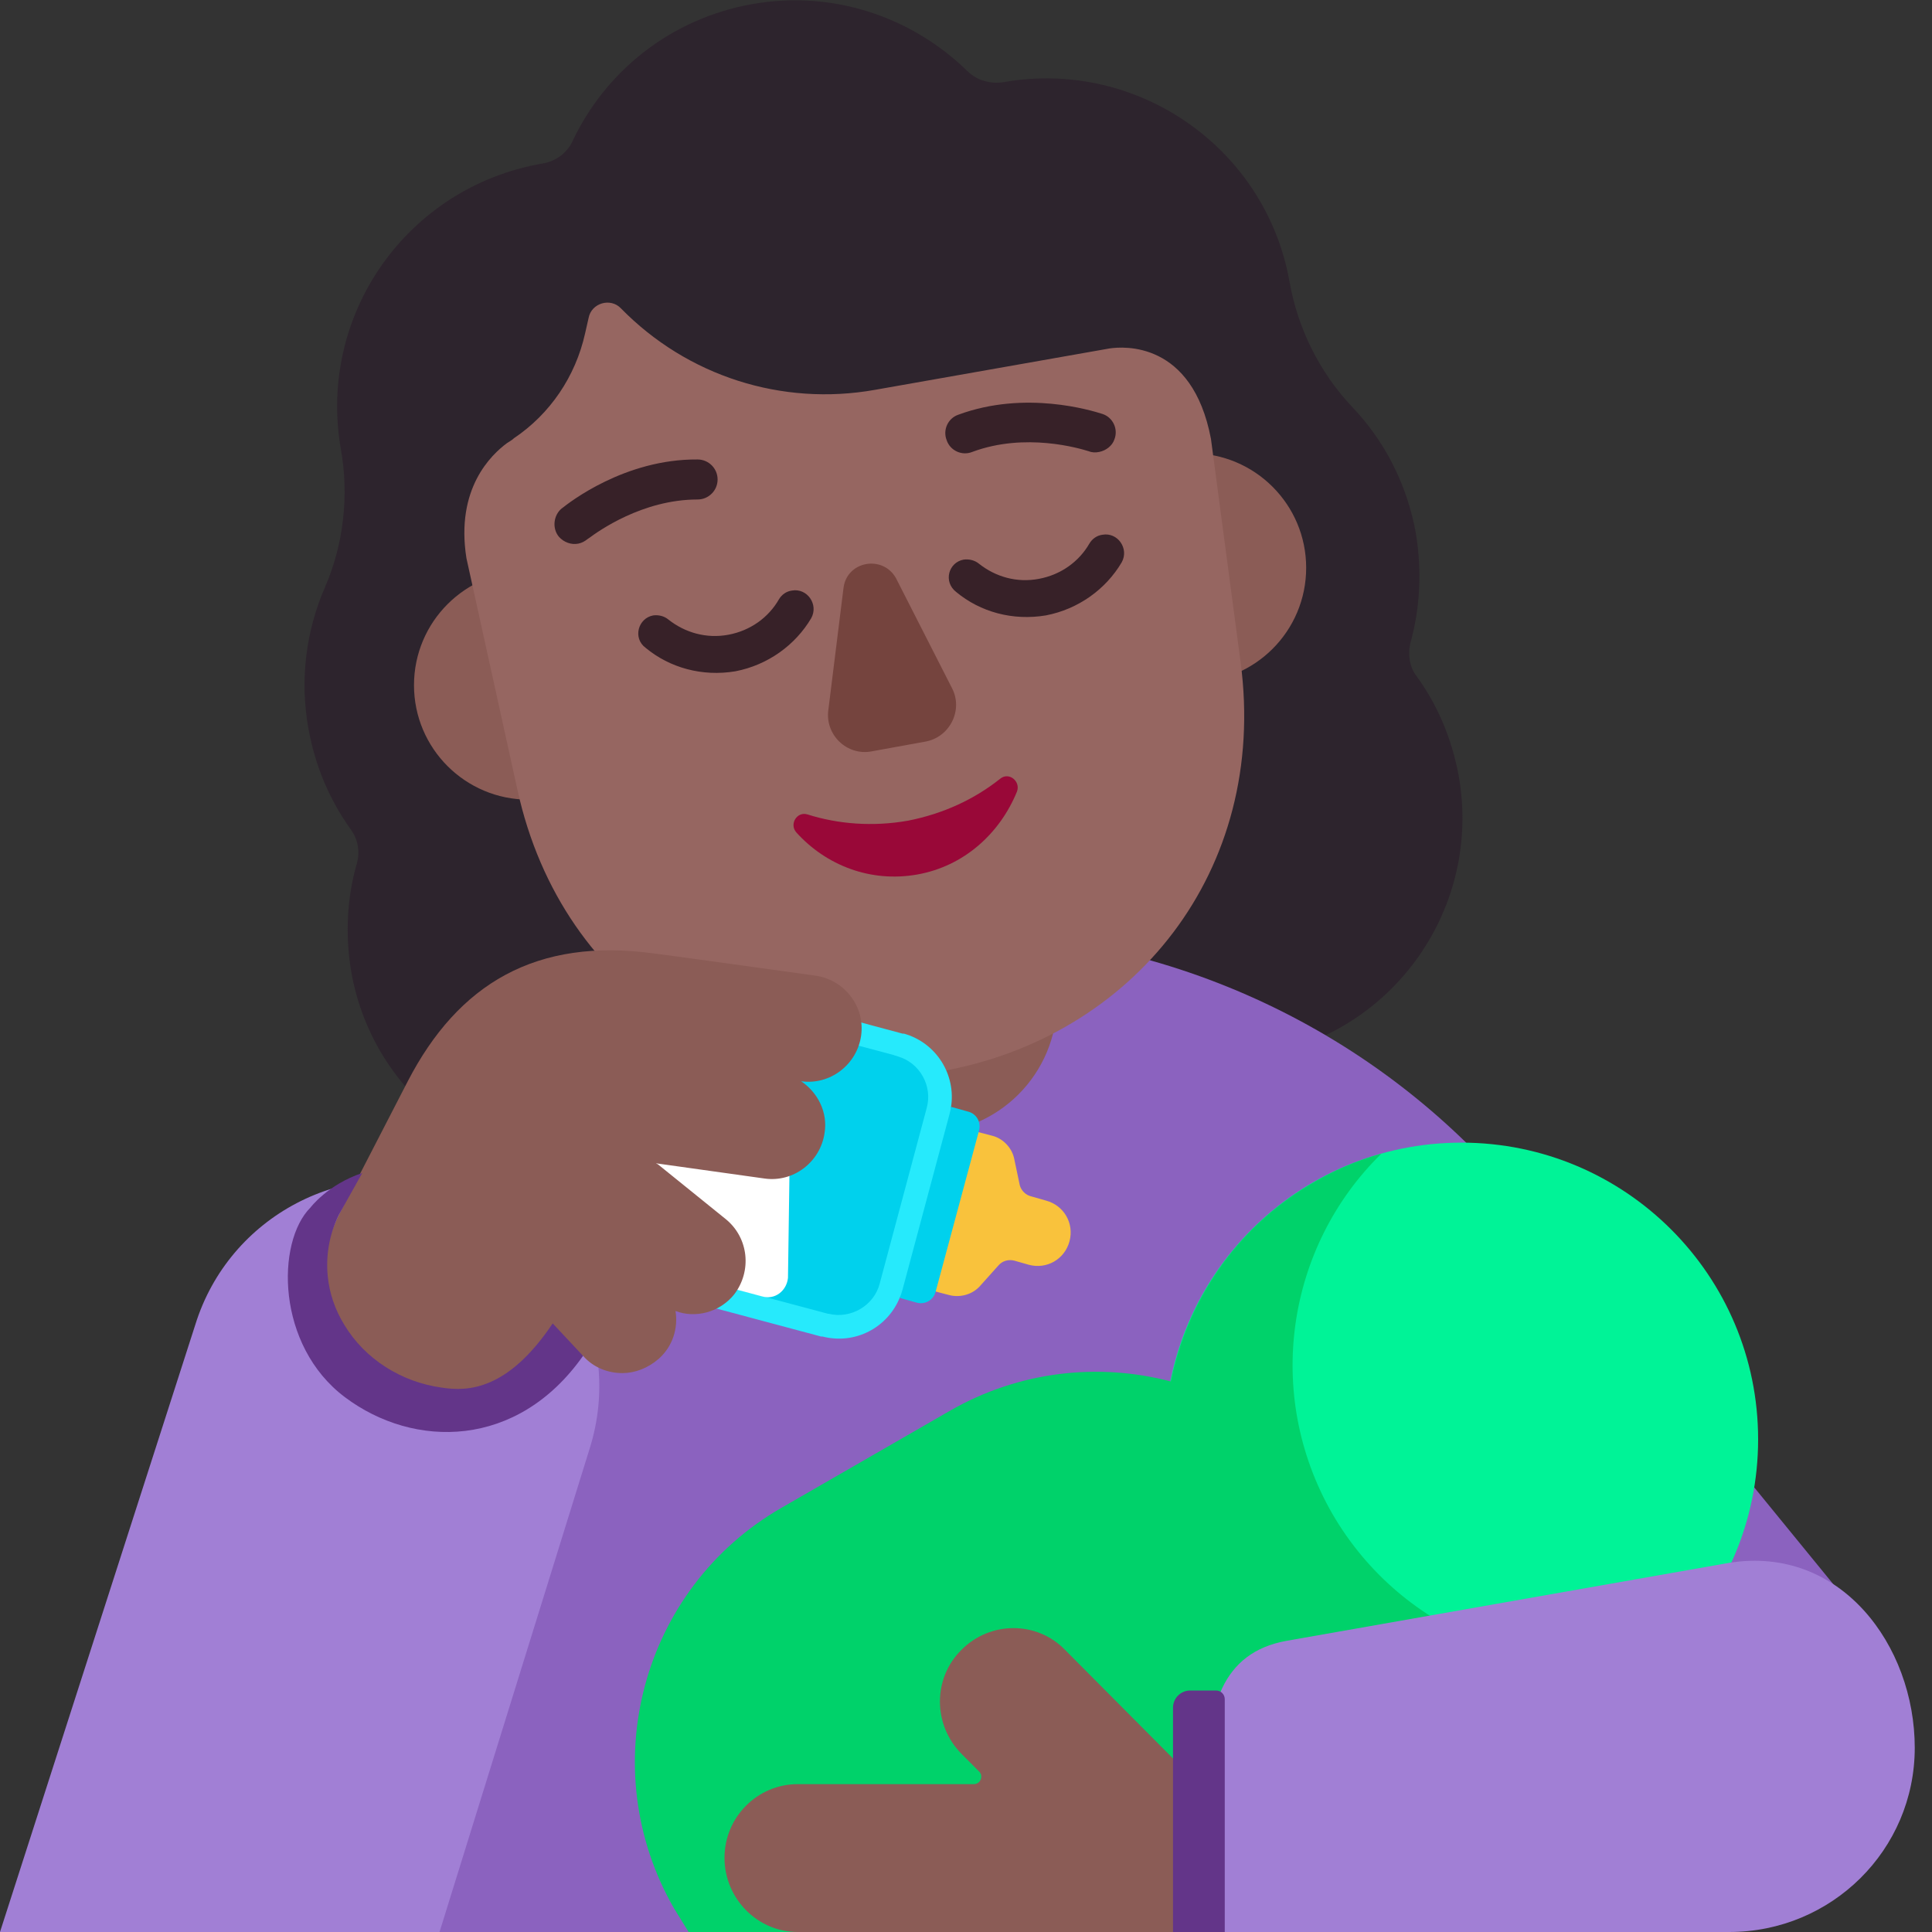 <svg viewBox="2 2 28 28" xmlns="http://www.w3.org/2000/svg">
<rect x="2" y="2" width="28" height="28" fill="#333333" stroke="none"/>
<path d="M22.44 11.32C22.58 10.82 22.61 10.28 22.52 9.73C22.39 9.01 22.06 8.38 21.59 7.89C21.12 7.39 20.81 6.76 20.69 6.09C20.35 4.15 18.49 2.85 16.55 3.19C16.36 3.22 16.16 3.17 16.02 3.03C15.22 2.25 14.08 1.85 12.9 2.06C11.72 2.27 10.78 3.03 10.3 4.04C10.22 4.22 10.05 4.34 9.86 4.37C7.9 4.71 6.6 6.56 6.94 8.51C7.06 9.18 6.98 9.89 6.71 10.51C6.44 11.13 6.34 11.84 6.47 12.56C6.57 13.11 6.78 13.6 7.09 14.03C7.19 14.17 7.22 14.35 7.17 14.52C7.03 15.01 7 15.54 7.09 16.08C7.42 17.98 9.24 19.25 11.14 18.91L20.31 17.29C22.21 16.96 23.48 15.14 23.14 13.24C23.04 12.7 22.83 12.21 22.53 11.8C22.43 11.67 22.4 11.49 22.44 11.32Z" fill="#2D242D"/>
<path d="M5 28.1C4.99 29.15 5.84 30 6.89 30H12.5L15 29L17 30H26.56L26.396 26.113L28.88 25.34L23.94 19.29L23.937 19.299C21.977 16.983 19.017 15.51 15.7 15.51C9.8 15.51 5.01 20.2 5.01 25.97L5 28.1Z" fill="#8B62BF"/>
<path d="M15.41 18.42C16.47 18.42 17.32 17.56 17.32 16.51V14.25C17.32 13.19 16.46 12.34 15.41 12.34C14.35 12.34 13.5 13.2 13.5 14.25V16.51C13.5 17.57 14.35 18.42 15.41 18.42Z" fill="#8B5C56"/>
<path d="M20.93 10.229C20.93 11.146 20.187 11.889 19.27 11.889C18.353 11.889 17.61 11.146 17.61 10.229C17.61 9.313 18.353 8.569 19.27 8.569C20.187 8.569 20.93 9.313 20.93 10.229Z" fill="#8B5C56"/>
<path d="M11.32 11.93C11.32 12.846 10.577 13.589 9.66 13.589C8.743 13.589 8 12.846 8 11.93C8 11.013 8.743 10.27 9.66 10.27C10.577 10.27 11.32 11.013 11.32 11.93Z" fill="#8B5C56"/>
<path d="M18.08 7.05L14.68 7.65C13.33 7.89 11.96 7.45 11 6.47C10.85 6.31 10.57 6.39 10.53 6.61L10.48 6.83C10.34 7.46 9.97 8 9.45 8.35C9.42 8.38 9.38 8.4 9.35 8.42C9.12 8.59 8.6 9.08 8.76 10.09L9.5 13.45C10.15 16.42 12.82 18.03 15.62 17.53C18.43 17.04 20.38 14.62 19.98 11.6L19.55 8.36C19.28 6.94 18.28 7.02 18.08 7.05Z" fill="#966661"/>
<path d="M17.78 8.54C17.83 8.56 17.88 8.56 17.93 8.55C18.03 8.53 18.12 8.46 18.15 8.37C18.21 8.22 18.13 8.05 17.98 8C17.978 7.999 17.972 7.998 17.964 7.995C17.825 7.952 16.862 7.651 15.89 8.01C15.74 8.06 15.66 8.23 15.72 8.38C15.77 8.53 15.94 8.61 16.09 8.55C16.863 8.261 17.654 8.502 17.766 8.536C17.775 8.538 17.78 8.54 17.78 8.54Z" fill="#372128"/>
<path d="M10.1 9.779C10.17 9.859 10.28 9.899 10.38 9.879C10.43 9.869 10.47 9.849 10.52 9.809C10.52 9.809 10.528 9.804 10.541 9.795C10.664 9.705 11.305 9.239 12.11 9.239C12.27 9.239 12.4 9.109 12.4 8.949C12.4 8.789 12.27 8.659 12.11 8.659C11.054 8.65 10.246 9.286 10.149 9.363C10.145 9.366 10.14 9.369 10.14 9.369C10.02 9.469 10 9.659 10.1 9.779Z" fill="#372128"/>
<path d="M14.225 10.519L14.005 12.289C13.955 12.649 14.275 12.959 14.635 12.889L15.405 12.749C15.765 12.689 15.965 12.289 15.795 11.969L14.985 10.379C14.795 10.039 14.275 10.129 14.225 10.519Z" fill="#75443E"/>
<path d="M15.159 13.894C14.649 13.984 14.148 13.944 13.705 13.804C13.551 13.754 13.435 13.944 13.541 14.064C13.974 14.544 14.62 14.794 15.294 14.674C15.968 14.554 16.488 14.084 16.738 13.474C16.796 13.324 16.623 13.184 16.498 13.284C16.122 13.584 15.669 13.794 15.159 13.894Z" fill="#990838"/>
<path d="M16.187 10.169C16.127 10.12 16.047 10.1 15.967 10.11C15.747 10.149 15.667 10.43 15.857 10.579C16.207 10.87 16.677 10.999 17.157 10.919C17.627 10.829 18.027 10.54 18.257 10.149C18.367 9.95 18.197 9.71 17.977 9.75C17.897 9.76 17.827 9.81 17.787 9.88C17.637 10.139 17.377 10.329 17.057 10.389C16.737 10.45 16.427 10.36 16.187 10.169Z" fill="#372128"/>
<path d="M11.687 10.979C11.627 10.929 11.547 10.909 11.467 10.919C11.247 10.959 11.167 11.249 11.357 11.389C11.707 11.679 12.177 11.809 12.657 11.729C13.127 11.639 13.527 11.349 13.757 10.959C13.867 10.759 13.697 10.519 13.477 10.559C13.397 10.569 13.327 10.619 13.287 10.689C13.137 10.949 12.877 11.139 12.557 11.199C12.237 11.259 11.927 11.169 11.687 10.979Z" fill="#372128"/>
<path d="M16.95 19.34L17.16 19.4C17.42 19.47 17.57 19.73 17.5 19.99C17.43 20.25 17.17 20.4 16.91 20.33L16.7 20.27C16.62 20.25 16.53 20.27 16.47 20.34L16.21 20.63C16.1 20.76 15.92 20.81 15.76 20.77L15.426 20.683L16.046 18.373L16.38 18.46C16.54 18.5 16.67 18.64 16.7 18.8L16.78 19.18C16.8 19.25 16.86 19.32 16.95 19.34Z" fill="#F9C23C"/>
<path d="M15.08 16.98C15.09 16.99 15.08 16.99 15.08 16.98H15.1C15.568 17.111 15.86 17.574 15.782 18.051L16.008 18.332L15.371 20.668L15.043 20.799C14.866 21.242 14.393 21.491 13.92 21.37H13.9L11.02 20.6C10.45 20.45 10.11 19.86 10.26 19.28L10.88 16.97C11.03 16.4 11.62 16.06 12.2 16.21H12.21L15.08 16.98Z" fill="#26EAFC"/>
<path d="M11.11 20.27C10.72 20.16 10.49 19.76 10.59 19.37L11.21 17.06C11.32 16.67 11.72 16.44 12.11 16.54C12.12 16.54 12.133 16.543 12.145 16.545C12.158 16.547 12.17 16.55 12.18 16.55L14.95 17.29C14.96 17.295 14.97 17.297 14.98 17.3C14.99 17.302 15 17.305 15.01 17.31C15.33 17.4 15.52 17.74 15.43 18.06L14.75 20.6C14.67 20.92 14.33 21.12 14.01 21.04H14L11.11 20.27Z" fill="#00D1ED"/>
<path d="M15.29 20.88L15.039 20.81C15.055 20.771 15.069 20.732 15.08 20.691L15.76 18.151C15.77 18.114 15.778 18.078 15.783 18.041L16.03 18.11C16.15 18.14 16.22 18.26 16.19 18.38L15.56 20.72C15.53 20.84 15.41 20.91 15.29 20.88Z" fill="#00D1ED"/>
<path d="M13.05 20.79L11.11 20.27C10.72 20.16 10.49 19.76 10.59 19.37L11.21 17.06C11.31 16.67 11.72 16.44 12.11 16.54C12.13 16.55 12.16 16.55 12.18 16.55L13.36 16.87C13.42 16.89 13.47 16.94 13.47 17.01L13.42 20.52C13.4 20.71 13.23 20.84 13.05 20.79Z" fill="white"/>
<path d="M23.18 27.16C25.555 27.16 27.48 25.234 27.48 22.86C27.48 20.485 25.555 18.56 23.18 18.56C20.805 18.56 18.88 20.485 18.88 22.86C18.88 25.234 20.805 27.16 23.18 27.16Z" fill="#00F397"/>
<path d="M22.02 18.72C20.65 20.06 20.31 22.2 21.31 23.94C22.32 25.68 24.35 26.45 26.19 25.94C25.94 26.18 25.65 26.41 25.33 26.59C24.114 27.291 22.693 27.33 21.49 26.817C21.569 28.034 21.164 29.154 20.01 29.81L14 29V30H11.98L11.77 29.66C10.6 27.63 11.29 25.02 13.33 23.85L15.76 22.45C16.769 21.868 17.921 21.746 18.968 22.021C19.201 20.868 19.9 19.813 20.98 19.17C21.31 18.97 21.66 18.82 22.02 18.72Z" fill="#00D26A"/>
<path d="M4.83 21.2L2 30H8.37L10.55 22.98C11.04 21.4 10.16 19.72 8.58 19.23C7 18.74 5.32 19.62 4.83 21.2Z" fill="#A17FD5"/>
<path d="M27.06 24.65L20.646 25.78C19.693 25.95 19.5 26.77 19.5 27.74V30H27.06C28.546 30 29.75 28.81 29.75 27.33C29.75 25.85 28.676 24.39 27.06 24.65Z" fill="#A17FD5"/>
<path d="M7.91 17.67L6.93 19.57C6.66 20.09 6.534 20.858 6.844 21.358C7.144 21.858 7.705 22.263 8.285 22.343C8.665 22.403 9.417 22.366 10.067 21.396L10.45 21.65C10.6 21.82 10.81 21.9 11.02 21.9C11.2 21.9 11.39 21.83 11.55 21.69C11.75 21.51 11.83 21.25 11.79 21C12.08 21.11 12.43 21.02 12.64 20.76C12.9 20.42 12.85 19.94 12.52 19.67L11.53 18.87C11.52 18.87 11.52 18.87 11.51 18.86L13.08 19.08C13.5 19.14 13.89 18.84 13.95 18.42C14 18.12 13.85 17.83 13.61 17.67C14.03 17.73 14.42 17.43 14.48 17.01C14.54 16.59 14.24 16.2 13.82 16.14L12.16 15.91C12.1 15.9 11.49 15.82 11.49 15.82C9.77 15.58 8.64 16.26 7.91 17.67Z" fill="#8B5C56"/>
<path d="M16.113 27.857H13.562C12.976 27.857 12.5 28.336 12.5 28.925C12.5 29.514 12.976 30 13.562 30H18.873C19.012 30.01 19.153 29.985 19.287 29.938C19.432 29.887 19.465 29.403 19.465 29.403V28.421L19.37 27.857L17.434 25.91C17.027 25.491 16.352 25.491 15.935 25.91C15.518 26.32 15.518 26.998 15.935 27.418L16.193 27.677C16.253 27.737 16.213 27.857 16.113 27.857Z" fill="#8B5C56"/>
<path d="M10.01 21.18L10.45 21.65C9.5 23 8 23 7 22.25C6 21.5 6 20 6.5 19.5C6.5 19.5 6.75 19.167 7.25 19L6.91 19.608C6.774 19.887 6.721 20.19 6.749 20.487C6.772 20.735 6.853 20.978 6.99 21.2C7.29 21.7 7.82 22.03 8.4 22.11C8.78 22.17 9.36 22.15 10.01 21.18Z" fill="#633589"/>
<path d="M19.25 26.5C19.112 26.5 19 26.612 19 26.75V30H19.75V26.625C19.75 26.556 19.694 26.5 19.625 26.5H19.25Z" fill="#633589"/>
</svg>
